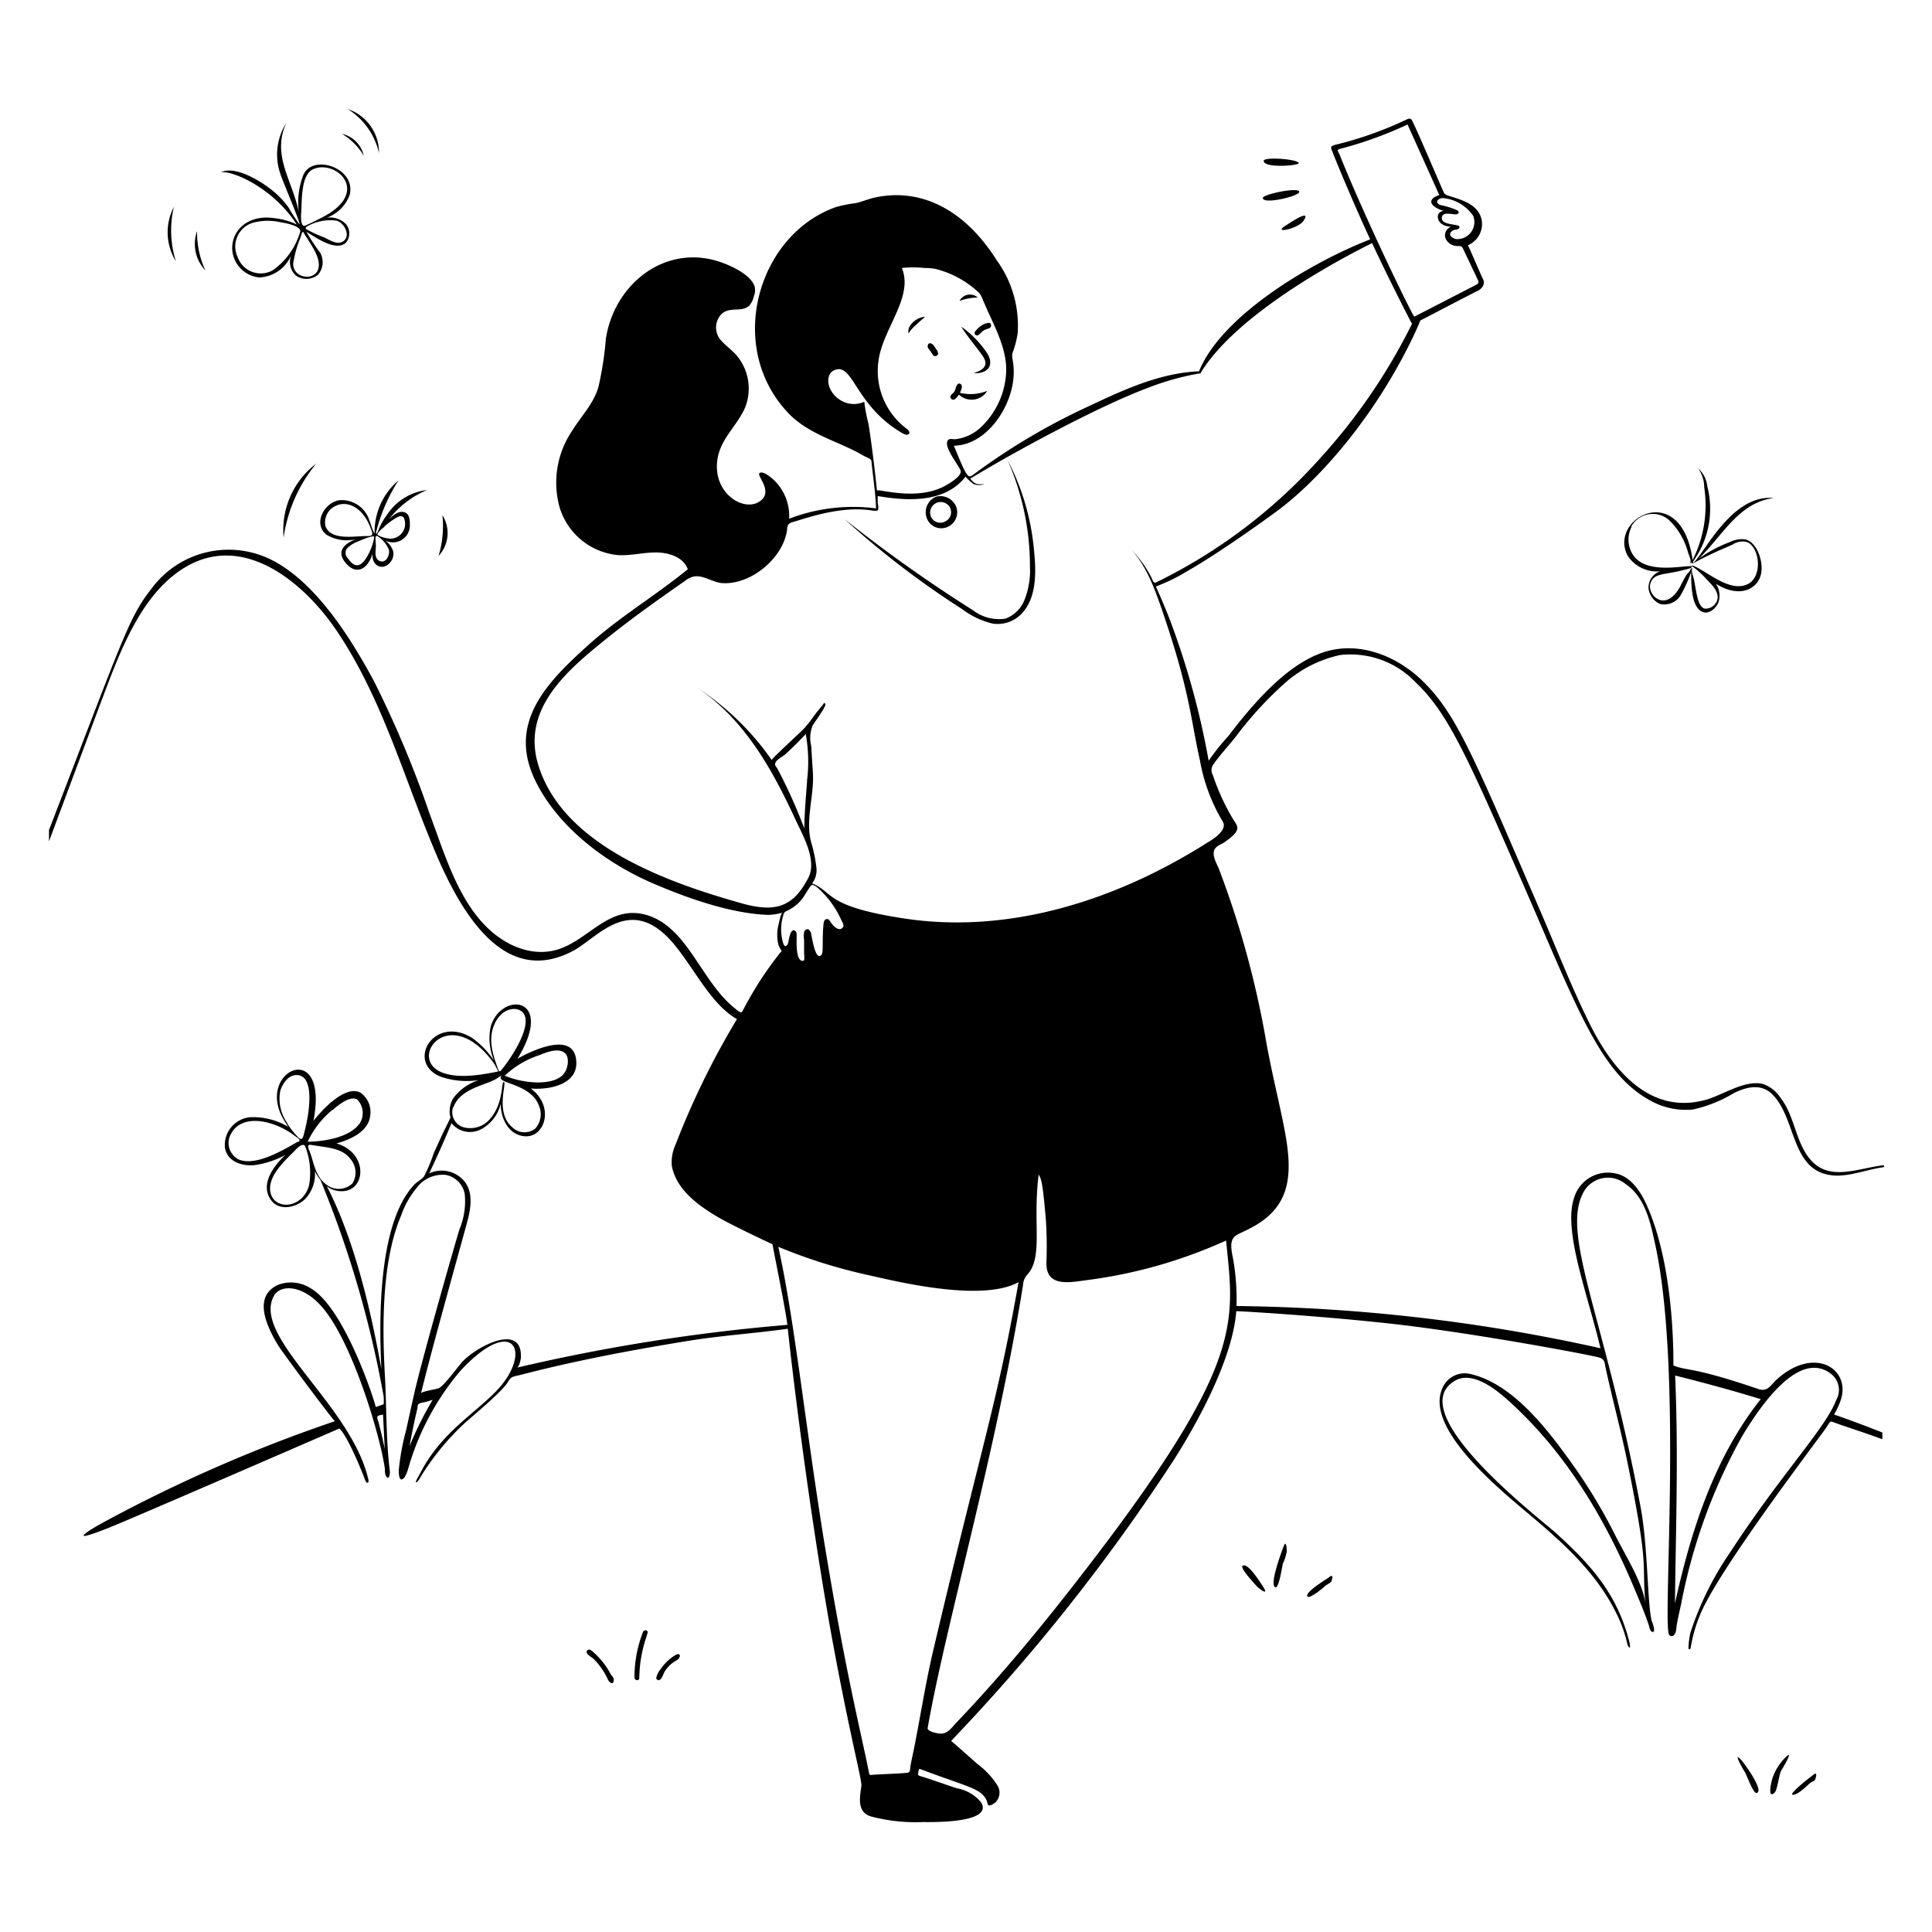 <svg xmlns="http://www.w3.org/2000/svg" viewBox="0 0 400 400" id="Selfie-4--Streamline-Milano.svg" height="400" width="400"><desc>Selfie 4 Streamline Illustration: https://streamlinehq.com</desc><g fill="#000000"><path d="M189.7 67.24a20 20 0 0 1 1.82 -1.6c-1.5 -0.16 -3.86 1.76 -3.4 3.38a6.7 6.7 0 0 1 1.58 -1.78zm8.96 -4.94a11.38 11.38 0 0 1 3.76 -0.7 2.42 2.42 0 0 0 -3.76 0.7zm0.34 5.32c1.2 1.9 2.64 3.6 4 5.44 0.5 0.72 1.32 1.7 0.92 2.64s-1.5 1.22 -2.3 1.56c2.84 0.14 4.26 -1.54 2.84 -4a20.84 20.84 0 0 0 -5.46 -5.64zm-5.86 5.86a0.6 0.6 0 0 0 1.08 -0.26 1.52 1.52 0 0 0 -0.4 -0.92 7.66 7.66 0 0 0 -0.56 -0.84c-0.28 -0.36 -1 -0.66 -1.16 0s0.16 0.54 1.04 2.02zm-18.28 34a181.82 181.82 0 0 0 24.36 18.64 16.76 16.76 0 0 0 6.36 3 6.88 6.88 0 0 0 5.88 -2c3.46 -3.58 3.02 -9.46 2.54 -14a49.6 49.6 0 0 0 -5.4 -17.88 54.58 54.58 0 0 1 4.64 22 16.6 16.6 0 0 1 -1.08 6.84 6.78 6.78 0 0 1 -4 4 8.76 8.76 0 0 1 -6.6 -1.66 298.22 298.22 0 0 1 -26.7 -18.94z" stroke-width="1"></path><path d="M198 104.98a3.54 3.54 0 0 0 -4.14 -2.16 3.48 3.48 0 0 0 -2 4.4 3.2 3.2 0 0 0 4 2A3.32 3.32 0 0 0 198 104.98zM195.62 108a2.1 2.1 0 0 1 -2.8 -0.88 2.18 2.18 0 1 1 3.88 -2 2.12 2.12 0 0 1 -1.08 2.88zm73.26 -74.22c-0.1 -0.86 -7.2 -1.34 -7.24 -0.5 -0.08 1.6 7.3 1.02 7.24 0.5zm0.12 5.96c0 -1.1 -7.5 0.48 -7.54 1.22 -0.12 1.48 7.54 -0.34 7.54 -1.22zm0.88 5.98c1.78 -2.7 -2.88 0.46 -3.72 1 -2.82 1.78 2.62 0.64 3.72 -1zM197.74 82.62a4 4 0 0 0 0.8 -0.92 3.78 3.78 0 0 0 5.86 -0.78 9.16 9.16 0 0 1 -5.66 0.4c0.2 -0.46 0.7 -1.4 0.16 -1.8s-0.9 0.36 -1.02 0.78a2.4 2.4 0 0 1 -0.48 1.02c-0.2 0.22 -0.54 0.4 -0.62 0.72a0.6 0.6 0 0 0 0.96 0.58zm4.38 -13.2c0.66 0.22 0.84 -0.78 2 -1.22 0.3 -0.14 0.7 -0.16 0.92 -0.42a0.62 0.62 0 0 0 0 -0.82c-0.3 -0.24 -0.7 0 -1 0a5.2 5.2 0 0 0 -2.12 1.64 0.5 0.5 0 0 0 0.2 0.82zM122.78 342c-0.24 -0.22 -0.56 -0.5 -0.88 -0.46a0.48 0.48 0 0 0 -0.44 0.52c0 0.52 1.08 1.06 1.44 1.4a14.5 14.5 0 0 1 3 4.36c0.18 0.38 0.96 1.1 1.14 0.3s-0.4 -1.12 -0.62 -1.54a16.22 16.22 0 0 0 -3.64 -4.58zm10.36 -4.14a25.64 25.64 0 0 0 -1.78 9.16c0 0.26 0 0.6 0.26 0.76a0.48 0.48 0 0 0 0.74 -0.26 27.24 27.24 0 0 1 1.52 -8.76c0 -0.26 0.34 -0.76 0.16 -1.04a0.54 0.54 0 0 0 -0.9 0.14zm6.86 4.72a9.3 9.3 0 0 0 -3.12 2.86 4.5 4.5 0 0 0 -0.98 1.82 0.48 0.48 0 0 0 0.86 0.4c0.46 -0.44 0.58 -1.2 0.94 -1.72 1.5 -2.16 2.62 -2 2.94 -2.72s-0.12 -0.88 -0.64 -0.64zm117.24 -18.36c-0.52 0.48 2.8 4 2.94 4.18 0.64 0.64 2.7 2.18 1.26 0 -0.28 -0.4 -3.16 -5.14 -4.2 -4.18zm8.5 -4.02c-0.3 0.82 -3.04 8 -1.68 8.44 0.74 0.22 1.42 -4.46 1.54 -4.9a10.4 10.4 0 0 0 0.8 -2.46c0.04 0.82 0.06 -3.04 -0.66 -1.08zm9.42 6.36c-0.62 0.46 -4.72 2.9 -4.52 3.86s3.54 -1.84 3.64 -2 1.32 -0.76 1.4 -1.08 0.54 -1.62 -0.52 -0.78zm86.08 40.3c0.4 0.6 1.74 4.54 2.46 4.36 1.66 -0.42 -2.7 -6.3 -3.12 -6.76 -2.02 -2.2 0.34 1.94 0.66 2.4zm8.76 -3.32a10.96 10.96 0 0 0 -3 4.52c-0.28 0.84 -1.12 4.48 0.38 3.12 0.68 -0.62 0.86 -3.72 1.48 -4.74 0.14 -0.18 2.4 -4 1.14 -2.9zm5.5 3.86c-0.44 0.32 -5.22 4 -4.36 4.18s2.84 -1.68 3.36 -2.2 1.2 -0.58 1.32 -0.98c0 0.04 0.64 -1.76 -0.32 -1zM61.44 46.48a14.36 14.36 0 0 0 -4.7 -1.32c-5.68 -0.82 -9 2.88 -8.64 6.74a6.2 6.2 0 0 0 5.6 5.54 7.52 7.52 0 0 0 6.62 -4.68 3.86 3.86 0 0 0 0.9 4.26 3.76 3.76 0 0 0 4.66 -0.18 4 4 0 0 0 0.42 -4.5A42 42 0 0 1 63.44 48c1.78 1.04 6.1 4.22 8.2 2.22a3.02 3.02 0 0 0 0 -3.8 4.56 4.56 0 0 0 -4 -1.34 7.88 7.88 0 0 0 4.78 -4.82c1.28 -5.64 -8 -8.56 -9.7 -3.82a15.78 15.78 0 0 0 -0.84 7.56c-1.28 -6.6 -5.7 -11.76 -2.62 -18.52a12.18 12.18 0 0 0 -1.26 10.38c0.22 0.94 4.28 10.36 4 10.58a34 34 0 0 1 -2.28 -3.52 18.5 18.5 0 0 0 -4 -4c-2.16 -1.64 -7.12 -4.66 -10 -3.24 2.28 -0.44 10.74 3.1 15.72 10.8zm8.18 -0.8c1.52 0.32 2.98 2.86 1.66 4.1s-3.22 -0.26 -4.4 -0.72a24.2 24.2 0 0 1 -3.1 -1.42c-0.3 -0.16 -0.84 -0.32 -0.18 -0.78a9.68 9.68 0 0 1 6.02 -1.18zM62.36 44c0.18 -2.4 -0.14 -8 2.64 -9.04 4.6 -1.84 11.66 4.62 2.18 9.8 -0.7 0.38 -3.88 2 -4.18 2 -0.74 0 -0.72 -1.84 -0.64 -2.76zm0.56 4.3c0.56 0.86 1.6 2.48 2 3.22 4 6.92 -4.28 7.2 -4.22 3.06a23.12 23.12 0 0 1 1.58 -5.56c0.22 -0.84 0.34 -1.28 0.64 -0.8zm-0.78 -0.3a14.68 14.68 0 0 1 -5.74 8 5.08 5.08 0 0 1 -7.22 -2.84 5.1 5.1 0 0 1 3.2 -7.04A11.62 11.62 0 0 1 58 46c1.5 0.22 4.5 0.9 4.14 2zm13.18 -15.76a6 6 0 0 0 -4.54 -4.54 13.1 13.1 0 0 1 4.54 4.54zm3.14 -0.58A9.48 9.48 0 0 0 72 22.58a14.54 14.54 0 0 1 6.46 9.08zM40.8 47.84a8 8 0 0 0 1.72 8.16 18.96 18.96 0 0 1 -1.72 -8.16zm-4.8 -5a11.38 11.38 0 0 0 0.42 11.26 21.12 21.12 0 0 1 -0.42 -11.26zm22.72 68.44A30.94 30.94 0 0 1 65.46 96a17.24 17.24 0 0 0 -6.74 15.28zm32.08 3.82a6.94 6.94 0 0 0 0.8 -8.44 21.56 21.56 0 0 1 -0.8 8.44zm252.92 3.18a3.52 3.52 0 0 0 -2.4 3.54 4 4 0 0 0 2.42 3.24 4 4 0 0 0 4.14 -1.68 29.24 29.24 0 0 0 2.26 -4.96c0 2.56 0 7.32 2.36 8.28 1.32 0.52 2.72 -0.74 3.24 -1.86a4.42 4.42 0 0 0 -0.5 -4c4.84 3.1 8.68 1.18 9.36 -2 0.56 -2.66 -0.88 -6.56 -3.2 -7.16a5.5 5.5 0 0 0 -3.18 0.52 27.56 27.56 0 0 0 -6.56 3.5c4.86 -4.58 8.26 -11.7 15.58 -12.58 -8.7 -0.88 -14.34 11.48 -16.72 13.48 0 -0.54 0.26 -0.58 1.18 -2.18a18.66 18.66 0 0 0 1.76 -13.82 5.62 5.62 0 0 0 -1.88 -3.62 6.72 6.72 0 0 1 1.26 3.9 25.14 25.14 0 0 1 -2.4 15.06c-2.36 -16.86 -17.54 -8.64 -13.46 -0.9a7.24 7.24 0 0 0 6.74 3.24zm-6 -9.24a5.08 5.08 0 0 1 8 -1.2 14.48 14.48 0 0 1 3.76 6.5c0.64 1.86 0.7 1.72 0.28 2.52a4.86 4.86 0 0 0 0.4 -0.5c0.24 0.66 0 0.24 5.42 -2.24 1.04 -0.46 2.1 -0.9 3.14 -1.38a3.82 3.82 0 0 1 2.9 -0.54c2.68 0.92 3.52 7.38 0 8.84s-7.82 -2.4 -10.62 -3.72c0 0 -0.62 -0.34 -0.68 -0.18s1 0.6 2.94 2.72c1.08 1.14 2.92 2.82 2.2 4.56a2.56 2.56 0 0 1 -2.46 1.6c-1.58 -0.32 -1.8 -3.76 -2.3 -6.12 -0.12 -0.52 -0.32 -1.06 -0.42 -1.58 0 0 0 -0.76 0.12 -0.78a0.56 0.56 0 0 0 -0.24 0.2 0.36 0.36 0 0 0 0 -0.2c-0.38 1.02 -0.58 0.86 -1.08 1.64s-0.9 1.7 -1.38 2.54c-3.02 5.18 -6.72 1.38 -6 -0.92s3 -1.7 6.96 -2.82a7.8 7.8 0 0 0 1.38 -0.38c0.46 -0.24 0 -0.24 -0.2 -0.24 0 0 0.54 0 0.54 -0.14s-0.44 0 -0.5 0c-2.18 0 -9.64 1.66 -12 -2.7a5.82 5.82 0 0 1 -0.06 -5.48zm-261.24 -1.28a6 6 0 0 0 -6.2 -4.2c-3.18 0.48 -5.58 4.92 -2.64 7.18a8.28 8.28 0 0 0 6 0.92c-3.48 1.34 -3.7 3.32 -1.64 5.36 1.7 1.68 4 1.2 5.14 -2.4 -0.24 2.56 2 3.52 3.48 2a2.72 2.72 0 0 0 0.78 -2.5 4.3 4.3 0 0 0 -1.86 -2.34 3.5 3.5 0 0 0 5.32 -3.06c0 -0.98 0 -2.34 -1.18 -2.68s-2.32 0.68 -3.12 1.42a19.52 19.52 0 0 1 7.84 -6 11.44 11.44 0 0 0 -8.2 5.02c-2 2.6 -2 4.46 -2.36 3.9 0 -0.18 0.14 -0.6 0.18 -0.78a36.14 36.14 0 0 1 4.48 -10.14 14 14 0 0 0 -4.94 11c-0.54 -0.82 -0.7 -1.8 -1.08 -2.7zm-9.08 1.24a3.74 3.74 0 0 1 2.18 -4.3c2.4 -1.12 5.86 0.34 7.46 5.5 0.26 0.9 -0.74 0.78 -1.3 0.78 -2.74 0.06 -7.18 0.88 -8.34 -1.98zm12.18 0a15.28 15.28 0 0 1 2.14 -1.6c0.52 -0.32 1.4 -0.88 1.88 -0.2a3.06 3.06 0 0 1 -2.7 4.32c-1.18 0 -2.98 -0.7 -2.72 -0.92 0.16 -0.6 0.9 -1.1 1.4 -1.52zm-1.76 4c0 -1.24 -0.42 -2.66 0.68 -1.76a5.82 5.82 0 0 1 2 2.58c0.28 0.96 -0.52 2.84 -1.8 2.36s-0.92 -2.04 -0.88 -3.02zM75.5 116c-1.3 1.64 -2.36 1.2 -3.5 -0.44a1.52 1.52 0 0 1 -0.16 -2 5.86 5.86 0 0 1 2.16 -1.4c0.58 -0.28 3.62 -1.56 3.48 -0.94a11.5 11.5 0 0 1 -1.98 4.78z" stroke-width="1"></path><path d="M256.44 151.74a76.8 76.8 0 0 1 9.56 -10.3 25.38 25.38 0 0 1 11.44 -5.82 18.64 18.64 0 0 1 15.62 5.62c6.88 6.52 10.82 15.52 23.52 44.66 10 23.02 14.9 36.26 24.82 41.8a15.04 15.04 0 0 0 9.18 2 28.5 28.5 0 0 0 8.46 -3.42c2.68 -1.3 5.72 -2 8 0.4 5.1 5.2 3.64 16.56 13.28 16.72 3.22 0 6.52 -1.34 9.74 -1.76v-0.4c-5.3 0.58 -11.1 3.4 -15.08 -0.98 -3.26 -3.64 -3.32 -9.08 -6.3 -12.9a6.98 6.98 0 0 0 -3.86 -2.98c-3.72 -0.74 -8 2.24 -11.44 3.26 -12.14 3.52 -20 -6.82 -24.62 -16.42 -3.66 -7.48 -6.68 -15.28 -10 -22.94 -13.78 -31.9 -17.24 -40.56 -24.36 -47.42 -5.58 -5.36 -13.74 -8.44 -21.26 -5.5s-14.14 10.92 -18.9 17.12a47.14 47.14 0 0 0 -4 5.02 164.46 164.46 0 0 0 -7.88 -28.78c-0.92 -2.46 -2 -4.92 -3.04 -7.3a36.9 36.9 0 0 0 6.16 -2.98c7.1 -4 17.56 -11.62 19.06 -12.74 8.86 -6.6 19.74 -19.22 27.4 -34.68 1.72 -3.48 2 -4.46 2.14 -4.68 1.64 -0.82 4.9 -2.56 11.58 -6a2.64 2.64 0 0 0 1.36 -1.1 1.54 1.54 0 0 0 0 -1.5c-0.28 -0.46 -3.02 -7 -3.12 -6.96a4.76 4.76 0 0 0 2.86 -5.24c-0.64 -3.3 -4.34 -4.22 -7.06 -5.08a1.76 1.76 0 0 1 -0.72 -0.48c-1.02 -2.26 -5.74 -13.4 -6.66 -15.08 -0.22 -0.42 -0.56 -0.4 -0.96 -0.22a76.18 76.18 0 0 1 -14.98 5.32c-0.76 0.24 -0.9 0.42 -0.7 0.94 0.58 1.6 4.24 10.48 8 18.62 -11.82 4.58 -30.66 15.56 -35.44 27.32 -8 0.3 -15.68 3.84 -22.9 7.26a133.28 133.28 0 0 0 -23.84 14.14c-1.04 0.74 -1.22 0.9 -4 -6 6.94 -0.1 12.46 -8.54 12.38 -15.34 0 -2.38 -0.56 -2.94 -0.2 -4a19.36 19.36 0 0 0 1.02 -4 23 23 0 0 0 -4.26 -14.94c-7.32 -11.62 -16.74 -14.98 -25.32 -13.1 -1.38 0.3 -2.7 0.9 -4 1.16a27.5 27.5 0 0 0 -4 0.8C156.66 48.6 150 72.38 163.68 86c4.32 4.18 10.32 5.5 15.16 8.38 0.42 0.24 1.5 0.58 1.58 1.06 0.34 3.56 0.82 6.24 0.96 9.82a36.92 36.92 0 0 0 -18 2.14 10.28 10.28 0 0 0 -3.14 -8c-0.5 -0.46 -2.24 -2 -2.98 -1.46s3.18 4 -0.18 6 -9.66 -2 -8.52 -8.98c0.7 -4.22 4 -6.74 5.68 -10.52a10.64 10.64 0 0 0 -2 -11.16c-0.92 -0.96 -2 -1.74 -2.9 -2.74a4 4 0 0 1 0 -5.48c1.76 -1.7 4.16 -0.28 5.82 -1.8a4.74 4.74 0 0 0 0.94 -2 3.16 3.16 0 0 0 0.12 -2c-0.98 -2.8 -6.12 -4.86 -8.68 -5.48 -10.74 -2.6 -20.42 5.5 -22.1 16.34a69.2 69.2 0 0 1 -1.54 10c-1.08 3.6 -3.56 6 -5.52 9.18a19.14 19.14 0 0 0 -2.52 15.74 14 14 0 0 0 12 9.88c2.64 0.18 5.26 -0.54 7.9 -0.54s5.72 0.92 6.64 3.48c-6.64 5.42 -14 9.78 -20.5 15.6 -8.44 7.62 -16.96 16 -11.08 28.14 4.7 9.68 14.68 17.12 24.34 21.28 7.08 3.04 16 6.24 23.86 6.54a11.2 11.2 0 0 0 2.98 -0.48c-0.3 0 -0.74 2.2 -0.82 2.54a8.54 8.54 0 0 0 0 4.2s0.58 1.28 0.7 1.14a72.52 72.52 0 0 0 -8 12.24c-0.18 0.32 -0.26 0.64 -0.66 0.48a4.18 4.18 0 0 1 -0.98 -0.7c-7.28 -5.7 -10 -17.62 -19.18 -19.6 -7.08 -1.5 -11.18 5.16 -17.22 7.22 -5.28 1.8 -10.78 -0.48 -14.68 -4.14 -6.4 -6 -9.2 -15.8 -12.2 -23.8a218.42 218.42 0 0 0 -11.56 -27.54c-4.68 -8.68 -11.72 -20 -20.68 -24.8a19.82 19.82 0 0 0 -25.34 5.68c-4.72 6 -5.76 9.84 -21.24 50v2.34L20.66 146c3.82 -10 8.36 -23.66 18.58 -29.06 12 -6.32 24 4.18 30.28 13.38 10 14.66 14.4 32 21.48 48.12 6 13.44 14.74 25.32 27.7 18.4 5.16 -2.78 12 -12.18 21.02 -1.14 4.28 5.26 7.56 12.26 12.86 15.3a165.64 165.64 0 0 0 -12.72 26 8.62 8.62 0 0 0 -0.76 4.44c0.98 5.02 5.76 8.36 9.88 10.74 2.62 1.5 9.02 4.54 10.94 5.42 0.12 0.72 2.76 13.7 3.1 16.7a384.66 384.66 0 0 0 -56 8.86c0.48 -0.12 0.8 -1.72 0.82 -2 0.4 -7.3 -8.72 -2.62 -11.88 0.54 -0.94 0.92 -4 5.24 -5.12 5.72 -0.46 0.2 -3.6 0.66 -3.68 1.06 2 -8 3.24 -12.54 9.16 -34 0.84 -3.02 2 -6.86 0 -9.68a6.1 6.1 0 0 0 -7.46 -1.86c1.62 -3.44 3.18 -6.9 4.62 -10.4a4.92 4.92 0 0 0 6 1.32 8 8 0 0 0 4.18 -5.36c0 2.96 1.54 6.4 4.86 6.74 4.24 0.46 6.46 -6.12 1.36 -9.88 3.8 0.34 10.18 -0.8 9.38 -6.16 -0.86 -5.66 -9.24 -1.64 -12.12 0 8 -13.12 -3.58 -14 -5.58 -6.5a12 12 0 0 0 0.72 6.92 17.44 17.44 0 0 0 -4.56 -4.74c-7.86 -4.82 -13.72 5 -6.58 8a16.52 16.52 0 0 0 8 0.74 10.52 10.52 0 0 0 -5.3 3.76 5.24 5.24 0 0 0 -0.58 4c-0.52 1.18 -1.14 2.34 -1.7 3.52l-1.74 3.8a33.4 33.4 0 0 1 -2 4.8c-0.48 0.7 -1.4 1.12 -2 1.72 -7.5 7.88 -7.38 27.54 -6.86 38.26 -2.22 -12.7 -5.84 -27.42 -11.3 -37.88a5.04 5.04 0 0 0 4 0.94c4.22 -0.94 4.2 -8 -2 -9.8 2.86 -0.8 6.66 -2.44 7 -5.82a4.92 4.92 0 0 0 -2 -4.68c-3.04 -1.64 -7.62 3.1 -9.76 5.82 3.26 -16.98 -11.5 -10.7 -6.54 -0.94a14.6 14.6 0 0 0 0.76 1.3c0.2 0.32 0.42 0.82 0.78 1a14.46 14.46 0 0 0 -8 -2.12 5.78 5.78 0 0 0 -5.34 6.2c0.38 3 3.56 4 6.18 3.72a18.8 18.8 0 0 0 6.34 -2.1c-2.38 2.22 -5.26 6 -3.04 9.24 1.7 2.5 5.28 1.68 7.16 -0.14a7.5 7.5 0 0 0 2 -5.74 7.48 7.48 0 0 0 1.12 1.76 217.5 217.5 0 0 1 13.1 44.82 8 8 0 0 1 0 1.68l-1.64 0.58c0.2 0 -6.22 -20.4 -13.44 -24.58a7.54 7.54 0 0 0 -6.74 -0.74c-4.7 2.12 -3.22 7.28 0 12.56 0.84 1.4 11.54 15.76 11.74 15.68a309.06 309.06 0 0 0 -48.32 21.16c-2.36 1.3 -7.5 4.44 0.98 1.12 4 -1.52 48 -20.66 48.26 -20.76 1.78 1.6 4.96 9.56 5.36 10.74 0.24 0.72 0.82 0.62 0.66 -0.12 -3.5 -15.52 -24.28 -29.56 -19.56 -38.1 1.3 -2.38 6.18 -2.5 10.5 2.98 6 7.54 11.54 26.14 12.46 32.82 0 0.46 0 1.52 0.5 1.82s0.56 -0.98 0.54 -1.26c-0.82 -6.6 -0.66 -12.98 -1.02 -19.62 -0.58 -10.26 -0.7 -23.86 3.34 -33.34a18.36 18.36 0 0 1 3.18 -5.68 6.72 6.72 0 0 1 6 -2.76 4.9 4.9 0 0 1 4 4 15.02 15.02 0 0 1 -1.08 7.24c-1.02 3.28 -7.54 26.16 -9.18 33.2 -0.66 2.82 -1.26 5.62 -1.88 8.44a49.1 49.1 0 0 0 -1.52 8.32c0 0.44 0 2.3 0.84 1.76s1.28 -2.92 1.68 -4a54 54 0 0 1 10.36 -18.52c9.22 -9.86 13.62 -5.8 10 0.76s-13.06 10.18 -18.38 20.46c-0.32 0.66 -1.22 2 -0.88 2s0.8 -0.98 1.16 -1.54a53.52 53.52 0 0 1 8.76 -10.62c2 -1.8 8 -6.72 9.1 -8.68 0.7 -1.18 1.08 -1.02 2.56 -1.4 11.54 -3 23.3 -5.2 35.06 -7.1 6.76 -1.08 13.52 -1.5 20.28 -2.46 2 18.36 5.3 42.14 8.62 61.08 4 22.36 6.8 32.42 6.62 33.58 -0.34 2.36 -0.96 5.46 2 6.32a36.12 36.12 0 0 0 10.66 1.16c1.78 0 14.56 0.3 12.18 -4a8.24 8.24 0 0 0 -5.02 -2.98c-2.52 -0.8 -5.02 -1.76 -7.56 -2.52 -0.34 -0.1 -0.52 -0.16 -0.54 -0.5a4.7 4.7 0 0 1 0.28 -1.04c10 3.78 12.6 4 13.86 6.4 0.42 0.76 0 1.88 1.76 0.68a2.8 2.8 0 0 0 0.56 -3.6 16.64 16.64 0 0 0 -4.2 -4.5c-0.44 -0.4 -5.38 -4.78 -5.4 -4.74A397.42 397.42 0 0 0 243.2 302c5.2 -8.26 12 -20.88 12.76 -30.54 3.32 0.12 19.22 1.16 32.42 2.64 16.46 1.84 42.1 6.6 43.02 7.06s0.84 1.18 0.98 1.86c1.46 6.7 3.26 13.3 4.62 20 4.64 22.82 2.8 20 3.7 29.24 -0.42 -4.32 -4.18 -10.22 -6.18 -14.2a111.36 111.36 0 0 0 -8.86 -14.76c-5.08 -7.1 -12.36 -16.88 -21.38 -18.86a5.02 5.02 0 0 0 -5.78 3.3c-3.28 8.46 12.48 21.04 18.92 26.48s12.9 11.38 16.86 19.08a28.12 28.12 0 0 1 2.6 6.88c0.18 1 1.06 1.8 0.28 -0.94 -2.54 -9.24 -7.52 -15.04 -15 -21.82 -3.56 -3.2 -32.24 -25.12 -20.84 -31.6 4 -2.22 9.42 2.68 12 5.1 11.62 10.84 19.48 24.46 25.46 38.92 0.88 2.12 1.84 4.38 2.56 6.56 0.14 0.38 0.22 1.18 0.62 1.4 1.08 0.56 0.12 -2 0 -2.24 -0.9 -3.62 -0.78 -15.36 -2.26 -23.36 -7.32 -39.08 -16.46 -56.28 -12 -65.08a5.76 5.76 0 0 1 8.84 -2c3.9 2.64 5.08 7.54 6 11.86 6 26.16 1.54 79.8 3.06 81.54a0.66 0.66 0 0 0 0.98 0c0.5 -0.48 0.46 -1.42 0.56 -2 0.24 -1.48 0.6 -2.96 0.92 -4.42a115.5 115.5 0 0 1 12.58 -34.66c4.18 -7 12 -18 18.48 -12.98a4.2 4.2 0 0 1 1.06 5.38c-2.22 5.88 -11.54 15.5 -22 31.6a64.42 64.42 0 0 0 -8.18 16.54 16.46 16.46 0 0 0 -0.42 3.16c0 0.44 0.36 0.48 0.46 0a30.14 30.14 0 0 1 3.4 -9.82c5.04 -9.34 18 -26.72 24 -34.82 1.72 -2.32 1.22 -2.36 2.28 -2 2.7 1 5.2 1.72 10 3.48v-1.4c-2.52 -0.98 -5.52 -2.16 -10 -3.72a14.78 14.78 0 0 0 1.48 -3.28c1.82 -6.42 -5.72 -10.86 -13.32 -4 -1.34 1.22 -1.9 2.66 -3.84 2 -13.82 -4.72 -14.88 -3.72 -17.58 -4.88 0 -2.4 0.14 -20.14 -5.32 -32.74 -1.64 -3.84 -3.88 -6.6 -6.94 -7.06a7.28 7.28 0 0 0 -8.26 4.98c-2.42 6.76 2.7 19.78 5.42 31.26A363.72 363.72 0 0 0 256 270.4a46.68 46.68 0 0 0 -0.92 -10.88c-0.2 -1.34 -0.44 -2.86 0.84 -3.74 1.62 -1.1 8.44 -2.94 10.32 -9.82s-1.34 -15.5 -4 -29.78A192 192 0 0 0 252.4 180c-0.44 -1.16 -1.68 -3.06 -0.84 -4.3 0.48 -0.68 1.36 -0.9 2 -1.36 3.64 -2.52 2.7 -3.22 1.74 -4.74a45.68 45.68 0 0 1 -4.2 -9.16 2 2 0 0 1 0 -2c1.66 -2.44 3.7 -4.44 5.34 -6.7zM111.6 218.48c1.4 -0.56 3.72 -1.54 5.16 -0.6 1.06 0.68 0.9 2.36 0.54 3.4 -0.88 2.54 -4.14 2.88 -6.44 2.82a19.28 19.28 0 0 1 -6.36 -1.38 19 19 0 0 1 7.1 -4.24zm-9.34 -6.16c1.5 -3.8 5.06 -4.16 6.18 -2.44 1.7 2.62 -2.5 9.1 -4.66 11.68 -0.36 0.42 -0.5 0.26 -0.66 -0.2 -1.02 -2.86 -2.1 -5.94 -0.86 -9.04zm-10.38 9.86c-8 -2.68 1.1 -14.98 10.4 -2a13.04 13.04 0 0 1 0.86 1.66c-3.36 0.66 -7.78 1.5 -11.26 0.34zm2 7.06c1.44 -4 6.92 -4.56 9.06 -6 0.16 -0.1 0.66 -0.54 0.88 -0.44 -1.32 1.58 6.14 1.4 7.8 6.22a4.46 4.46 0 0 1 -0.78 4.62 3.6 3.6 0 0 1 -4.72 -0.2c-3.64 -2.94 -1.18 -9.14 -1.78 -9.42s0 4.28 -2.82 7.56a5.34 5.34 0 0 1 -5.42 1.84 3.26 3.26 0 0 1 -2.3 -4.18zm-25.02 0.58c1.26 -1.12 3.74 -3.08 5.14 -2.14a4 4 0 0 1 0.5 4.86c-2 2.92 -7.26 3.8 -10.8 3.84a18.96 18.96 0 0 1 5.08 -6.56zm-9.32 2.78A8.72 8.72 0 0 1 58 226c0.4 -1.58 1.7 -3.52 3.54 -3.42 3.62 0.2 2.52 7.58 1.66 11.1 -0.4 1.58 -0.48 2.48 -1.24 2a17.3 17.3 0 0 1 -2.5 -3.08zm-10.44 7.26a3.8 3.8 0 0 1 -1.28 -5.1c2.34 -4.44 9.22 -2.72 13.28 0.46 0.2 0.16 1.02 0.62 0.92 0.92s-0.54 0.32 -0.62 0.38c-3.4 1.98 -9.06 5.2 -12.38 3.34zm14.9 5.48c-1.24 4.88 -7.16 5.36 -8 1.56 -0.64 -3.02 2.32 -6 4.7 -8.32 0.46 -0.44 1.78 -2.14 2.46 -1.32a15.04 15.04 0 0 1 0.84 8.08zm0.18 -6.84a2.86 2.86 0 0 1 -0.38 -1.12c0 -0.42 0.38 -0.38 0.72 -0.32 3.06 0.52 6.28 0.56 8 2.86a4.26 4.26 0 0 1 0.44 5.1 4.12 4.12 0 0 1 -5.5 0.14c-2.3 -1.7 -2.6 -5.04 -3.32 -6.66zM79.66 300c-0.4 -2 -0.9 -4 -1.3 -5.6a3.3 3.3 0 0 1 -0.26 -0.94c0 -0.44 0.84 -0.5 1.2 -0.6zm5.12 -0.54c0.9 -4.96 1.5 -7.2 1.66 -8 0 -0.32 0 -0.64 0.34 -0.84a3.1 3.1 0 0 1 1.12 -0.3c0.56 -0.14 1.12 -0.34 1.68 -0.5a69.36 69.36 0 0 0 -4.8 9.64zm262 -14.68c6 1.5 12 3.12 17.76 4.9 -9.64 12.14 -14.44 27.22 -17.76 42.3 0.18 -15.8 0.74 -30.8 0.04 -47.2zM299.02 41.04a8.56 8.56 0 0 1 6 3.66 3.54 3.54 0 0 1 -3.56 4.8c-0.62 -0.14 -1.68 -0.72 -1.04 -1.46s1.26 -0.28 1.66 -0.8c0.82 -1.04 -3.48 -0.38 -3.56 -2s2.34 -0.76 2.96 -0.86 0.74 -0.52 0.18 -0.86a15.64 15.64 0 0 0 -3.32 -1.04c-1.58 -0.48 -0.54 -1.64 0.68 -1.44zm-21.5 -8.6c0 -0.24 -0.62 -1.12 -0.54 -1.36s0.9 -0.36 1.22 -0.46a82 82 0 0 0 13.22 -4.84L298 40.4a3.36 3.36 0 0 0 -1.24 0.58c-1.5 1.32 1.3 2.5 2.24 2.7a1.22 1.22 0 0 0 -1.32 1.12c0 0.9 0.62 2 2.74 2.16a1.86 1.86 0 0 0 -1.1 2.48 2.7 2.7 0 0 0 2.52 1.5c0.62 0 0.8 0 1.08 0.58L306 58c0.28 0.6 0 0.74 -0.56 1.06l-12.62 6.5c-0.22 0.12 -9.72 -19.32 -15.3 -33.12zM179.8 87.7a32.7 32.7 0 0 1 -0.86 -4.52 5.22 5.22 0 0 1 -4.82 -0.26c-3.02 -1.78 -3.36 -5.36 -1.46 -6.24 4 -1.86 4.22 7.2 14.12 12.98 0.38 0.2 1.02 0.58 1.4 0.16s-0.36 -1 -0.76 -1.28a14.92 14.92 0 0 1 -5.54 -13.82c0.84 -6.62 7.34 -13.2 4.84 -19.24a22.5 22.5 0 0 1 4.64 0 15.76 15.76 0 0 1 2.18 0.16 20.12 20.12 0 0 1 9.14 4.98c0.5 0.52 0.52 0.86 1.78 3.68 1.82 4 4 8.28 3.86 12.6a16.76 16.76 0 0 1 -5.14 11.46 9.18 9.18 0 0 1 -5.48 2.58c-0.56 0 -1.26 -0.28 -1.56 0.42 -0.64 1.5 2.72 5.42 2.78 6.24 0 1.12 -2.38 2.5 -3.2 2.96 -5.74 3.18 -13.44 0.7 -14.16 0.98 -0.32 -3.36 -1.18 -10.34 -1.76 -13.84zm-17.6 101.72a0.98 0.98 0 0 1 0.66 -0.8 8.56 8.56 0 0 0 4 -3.72c1.24 -1.84 1 -2 2.18 -1.3a19.42 19.42 0 0 1 5.2 7.02c0.22 0.4 0.6 1.02 0.22 1.44 -0.8 0.9 -2 -0.42 -2.42 -1.04s-0.48 -0.8 -0.96 -0.72 -0.56 0.78 -0.6 1.2c-0.36 4.3 0.2 6.22 -0.76 6.44s-1.54 -3.42 -1.74 -4.42a1.62 1.62 0 0 0 -0.48 -1.02c-0.4 -0.28 -0.88 0 -1.02 0.46a5 5 0 0 0 0 1.64v2.18c0 1.54 0.24 2.14 -0.3 2.16 -1.5 0 -1.24 -4.24 -1.24 -5.14 0 -0.4 0 -1.04 -0.48 -1.16 -0.96 -0.28 -1.12 2.22 -1.34 2.74s-0.66 0.8 -0.94 0a9.76 9.76 0 0 1 0.02 -5.96zM189.24 362c-0.26 1.32 -0.58 2.62 -0.8 4 0 0.32 0 0.8 -0.36 0.98s-6.58 0.38 -7.4 0.48c-0.42 0 -0.64 0.16 -0.74 -0.32 -1.8 -9.08 -4.84 -20.5 -9.48 -49 -4 -25.16 -6 -45 -9.32 -60a110.2 110.2 0 0 0 19.28 6c7.84 1.82 23.36 5.2 30.46 1.32 -4.46 25.24 -7.44 32.94 -17.48 75.46 -1.66 6.88 -2.76 14.04 -4.16 21.08zm64.6 -105.2c1.76 17.68 4.2 25.86 -32.98 73.2 -7.26 9.24 -14.82 18.24 -22.84 26.64 -0.92 0.96 -1.84 2.42 -3.36 2.28 -0.52 0 -2.72 -0.44 -2.6 -1.14 3.7 -21.22 14.24 -57.32 19.76 -91.8a3.34 3.34 0 0 1 0.8 -2c3.44 -3.6 1.14 -10.66 2.42 -20.78 0.62 0.92 0.84 2 1.46 8.84a84 84 0 0 1 0.14 9.52c0 5.14 5.14 3.88 8.66 3.44a100.7 100.7 0 0 0 28.54 -8.16zm-0.74 -86.8c1.24 1.82 -2 3.8 -3.26 4.54 -18.4 11.64 -40.52 18.94 -62.5 15.64 -16.78 -2.52 -14.72 -5.52 -19.2 -7.28a4.48 4.48 0 0 0 0.88 -3.32 32.52 32.52 0 0 0 -0.9 -4.62c-1.6 -4.8 0.5 -10 0.18 -15 -0.12 -1.84 -0.24 -3.66 -0.34 -5.5a6.78 6.78 0 0 1 0.32 -4.32c0.8 -1.18 2.82 -4 2.6 -4.38s-0.3 -0.16 -0.42 0c-0.64 0.88 -1.4 1.68 -2 2.56a24.5 24.5 0 0 1 -2.12 2.64c-0.56 0.62 -6.7 6.2 -6.56 6.4a56.14 56.14 0 0 0 -17.06 -16c10.74 6.4 16.86 17.26 22 28.38 1.48 3.2 4.5 8.36 2.64 12 -3.22 6.24 -7.02 7.18 -13.82 5.28 -14.88 -4.2 -36.68 -11.72 -42 -28.34 -3.84 -11.86 6 -20 14.26 -26.64 5.18 -4.16 10.62 -8 16 -11.76a4.64 4.64 0 0 1 1.86 -0.92c2 -0.34 3.88 1.22 5.82 1.36 6 0.44 12.7 -5.2 13.48 -11.04 0 -0.86 0.26 -1.34 1.14 -1.58 2.76 -0.78 10 -3.48 16.58 -2.38 0.4 0 1.02 0.2 1.16 -0.28a4 4 0 0 0 -0.12 -1.28v-1.46c6.2 1.06 13.88 1.46 18.18 -4a11.16 11.16 0 0 0 1.64 1.5 2.94 2.94 0 0 0 2.26 0c-1.66 0.18 -2 0 -2.92 -1.1 9.3 -5.66 26.62 -15 36.68 -18.76a55.74 55.74 0 0 1 10.74 -3.02c0.32 0 0.2 0 0.38 -0.26 6.5 -10.62 24.22 -21.2 35.4 -26.72 3.38 7.3 8 16.26 8.12 16.46s0.1 0.14 0.18 0.16a121.06 121.06 0 0 1 -18.9 27.74 110.44 110.44 0 0 1 -34.12 25.88c-0.58 0.3 -0.72 -0.54 -0.94 -0.94a23.78 23.78 0 0 0 -4.14 -5.8c3.28 3.62 4.98 8.6 6.54 13.14 5.58 16.4 5.66 21.76 7.62 30.48a37.08 37.08 0 0 0 4.66 12.54zm-86 -8.32c-0.24 3.28 -0.54 6.56 -0.58 9.84a105.82 105.82 0 0 0 -5.6 -12.44c-0.16 -0.26 -0.54 -0.62 -0.44 -0.98 0.22 -0.82 1.34 -1.32 2 -1.84 1.52 -1.34 2.94 -2.8 4.34 -4.28a31.8 31.8 0 0 1 0.26 9.7z" stroke-width="1"></path></g></svg>
